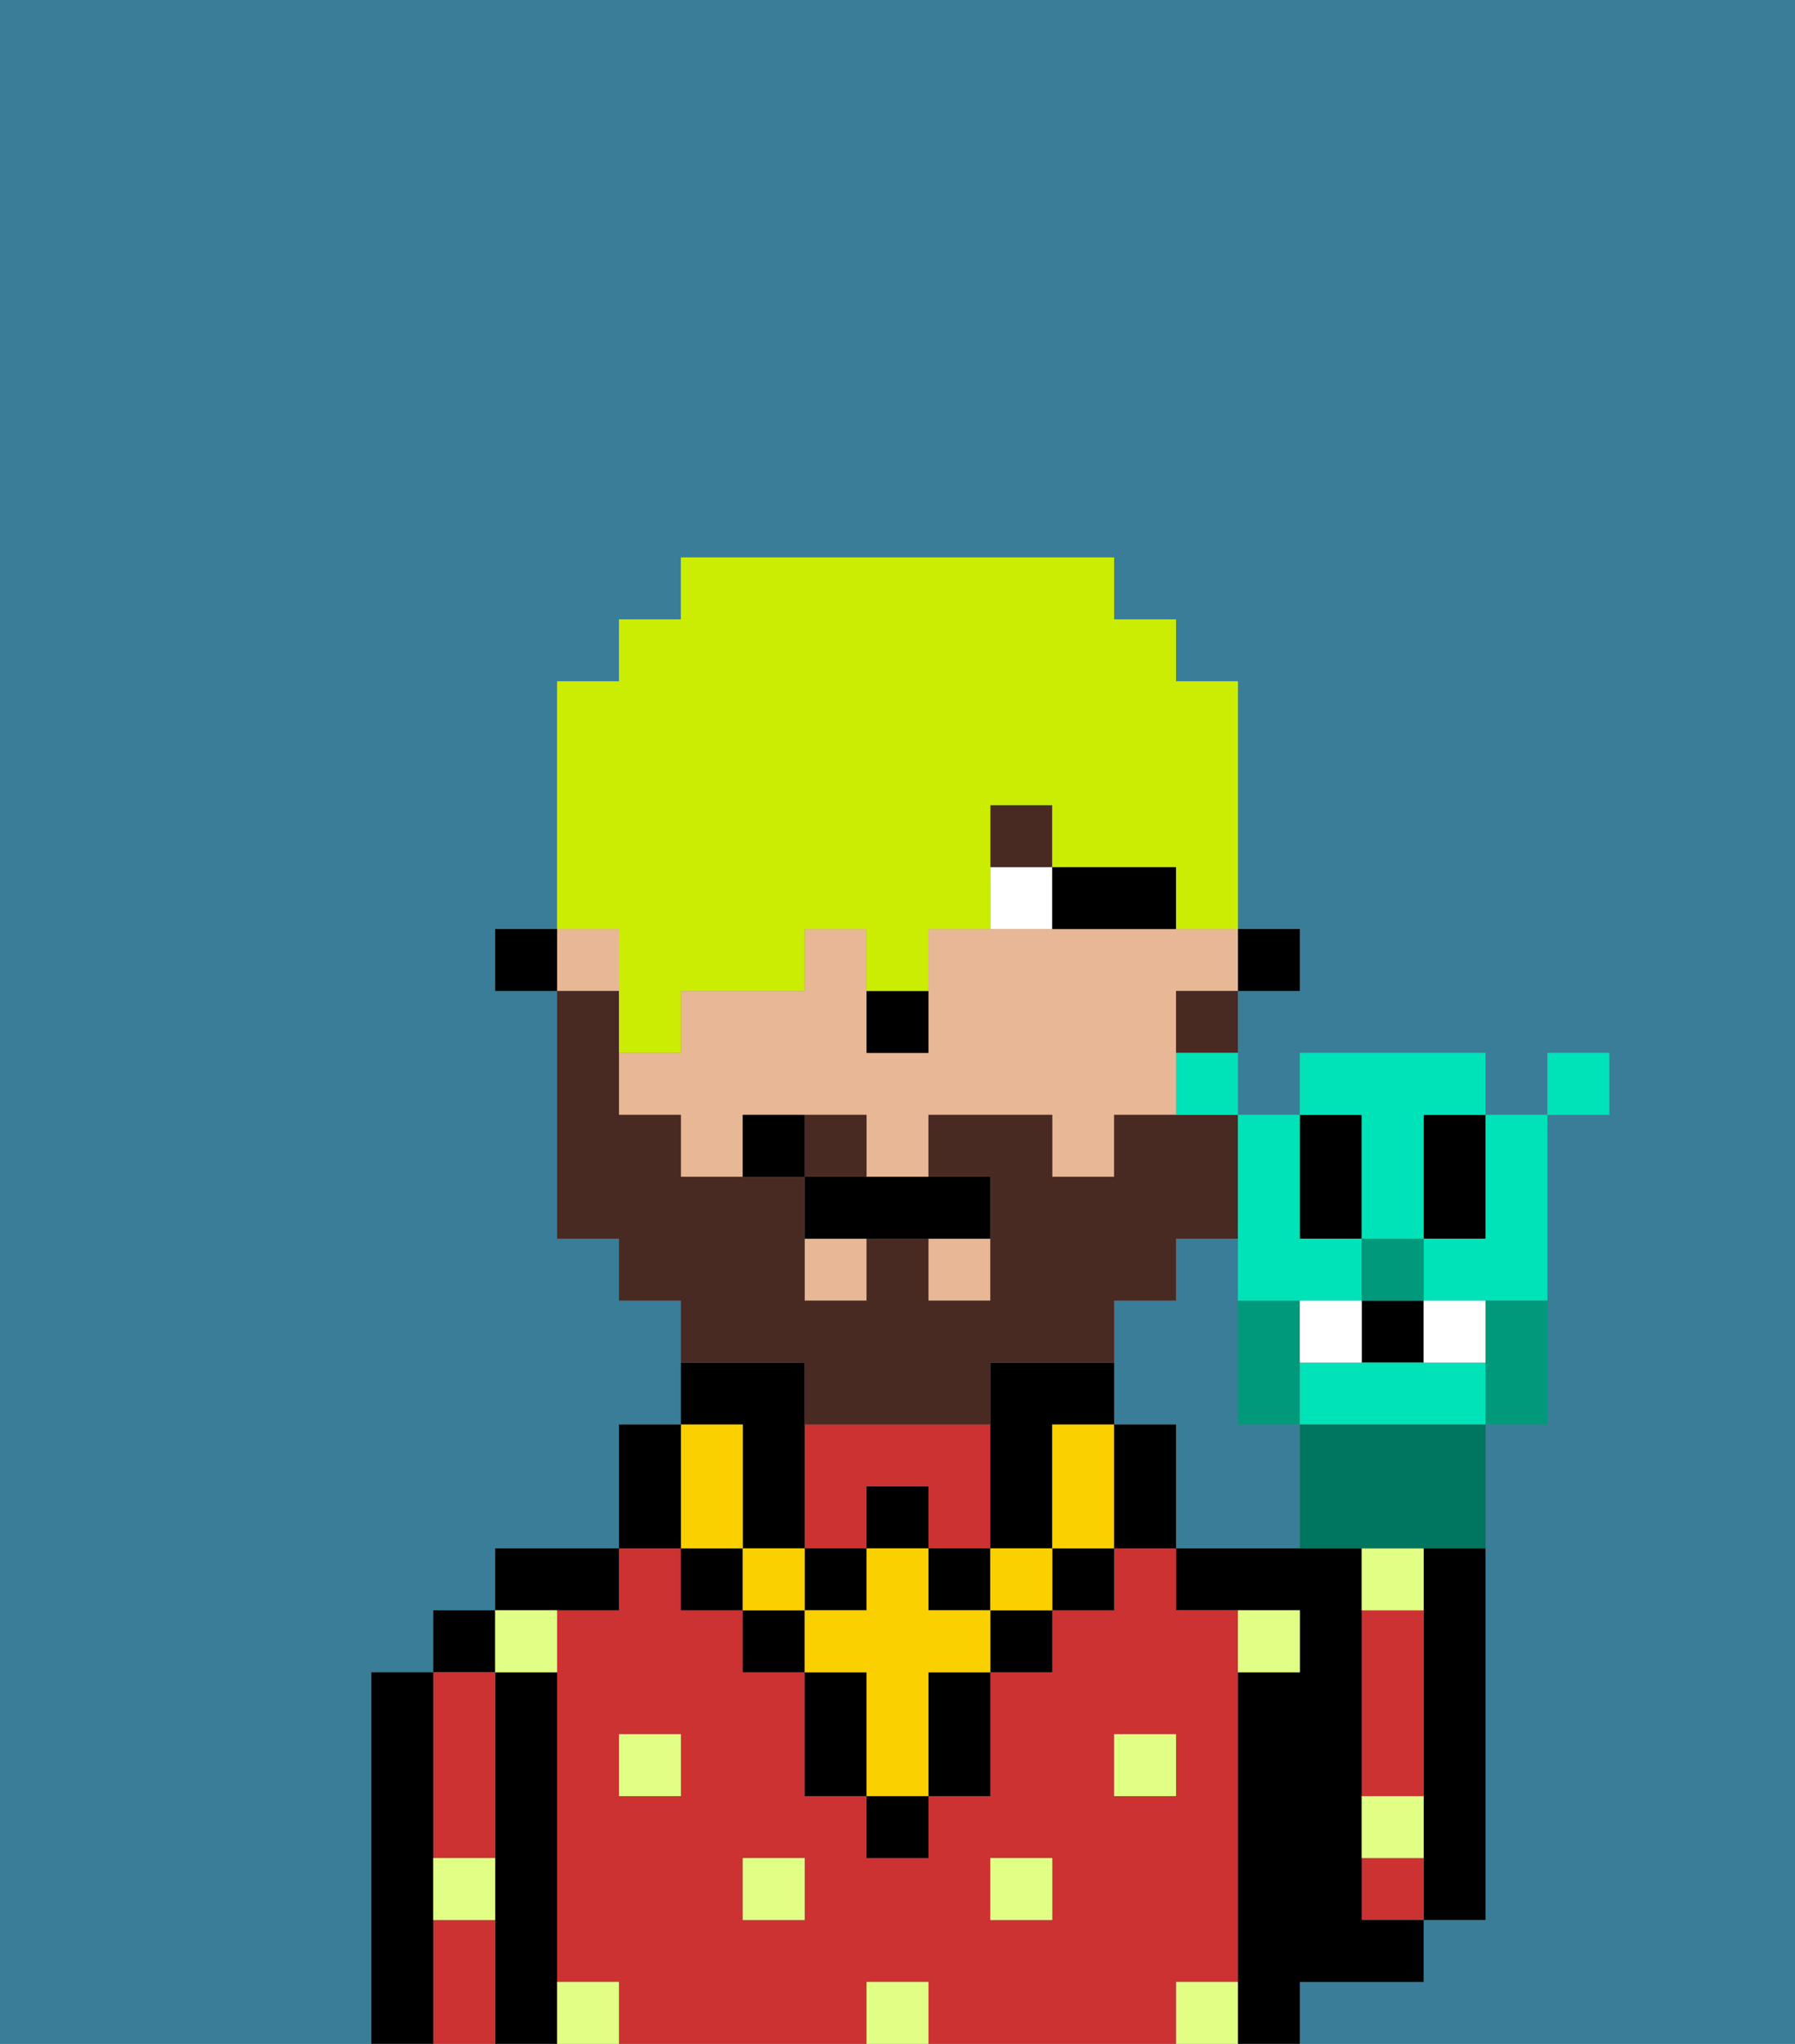 <svg xmlns="http://www.w3.org/2000/svg" viewBox="0 0 29 33"><rect x="0" y="0" width="29" height="33" fill="#808080" stroke="none"/><defs><style>polygon,rect,path{shape-rendering:crispedges;}.ja173-1{fill:#397d98;}.ja173-2{fill:#000000;}.ja173-3{fill:#cc3232;}.ja173-4{fill:#e1ff85;}.ja173-5{fill:#e8b795;}.ja173-6{fill:#ffffff;}.ja173-7{fill:#492a23;}.ja173-8{fill:#fad000;}.ja173-9{fill:#492a23;}.ja173-10{fill:#cbed03;}.ja173-11{fill:#00997c;}.ja173-12{fill:#00e2b7;}.ja173-13{fill:#00755f;}</style></defs><path class="ja173-1" d="M20,23V20H19v1H18v2h1v2h2V23Z"/><path class="ja173-1" d="M6,32V27H7V26H8V25h2V23h1V21H10V20H9V16H8V15H9V11h1V10h1V9h7v1h1v1h1v4h1v1H20v2h1V17h3v1h1V17h1v1H25v5H24v8H23v1H21v1h8V0H0V33H6Z"/><path class="ja173-2" d="M23,26v5h1V25H23Z"/><path class="ja173-3" d="M23,28V26H22v3h1Z"/><path class="ja173-3" d="M22,30v1h1V30Z"/><path class="ja173-2" d="M22,32h1V31H22V25H19v1h2v1H20v6h1V32Z"/><path class="ja173-3" d="M20,32V26H19V25H18v1H17v1H16v2H15v1H14V29H13V27H12V26H11V25H10v1H9v6h1v1h4V32h1v1h4V32Zm-9-3H10V28h1Zm2,2H12V30h1Zm4,0H16V30h1Zm1-2V28h1v1Z"/><path class="ja173-3" d="M14,24h1v1h1V23H13v2h1Z"/><path class="ja173-2" d="M10,26V25H8v1h2Z"/><path class="ja173-2" d="M9,31V27H8v6H9V31Z"/><rect class="ja173-2" x="7" y="26" width="1" height="1"/><path class="ja173-3" d="M7,30H8V27H7v3Z"/><path class="ja173-3" d="M7,31v2H8V31Z"/><path class="ja173-2" d="M7,30V27H6v6H7V30Z"/><rect class="ja173-4" x="18" y="28" width="1" height="1"/><rect class="ja173-4" x="16" y="30" width="1" height="1"/><rect class="ja173-4" x="14" y="32" width="1" height="1"/><rect class="ja173-4" x="12" y="30" width="1" height="1"/><rect class="ja173-4" x="10" y="28" width="1" height="1"/><path class="ja173-4" d="M21,27V26H20v1Z"/><path class="ja173-4" d="M9,32v1h1V32Z"/><path class="ja173-4" d="M19,32v1h1V32Z"/><path class="ja173-4" d="M23,29H22v1h1Z"/><path class="ja173-4" d="M23,25H22v1h1Z"/><path class="ja173-4" d="M7,31H8V30H7Z"/><path class="ja173-4" d="M9,27V26H8v1Z"/><rect class="ja173-2" x="20" y="15" width="1" height="1"/><rect class="ja173-5" x="15" y="20" width="1" height="1"/><path class="ja173-5" d="M18,15H15v2H14V15H13v1H11v1H10v1h1v1h1V18h2v1h1V18h2v1h1V18h1V16h1V15H18Z"/><rect class="ja173-5" x="13" y="20" width="1" height="1"/><rect class="ja173-5" x="9" y="15" width="1" height="1"/><rect class="ja173-2" x="8" y="15" width="1" height="1"/><path class="ja173-2" d="M15,17V16H14v1Z"/><path class="ja173-6" d="M17,14H16v1h1Z"/><path class="ja173-2" d="M18,15h1V14H17v1Z"/><rect class="ja173-7" x="16" y="13" width="1" height="1"/><rect class="ja173-2" x="14" y="29" width="1" height="1"/><rect class="ja173-2" x="12" y="26" width="1" height="1"/><path class="ja173-2" d="M15,28v1h1V27H15Z"/><rect class="ja173-2" x="16" y="26" width="1" height="1"/><path class="ja173-2" d="M13,27v2h1V27Z"/><rect class="ja173-2" x="17" y="25" width="1" height="1"/><rect class="ja173-2" x="11" y="25" width="1" height="1"/><rect class="ja173-2" x="14" y="24" width="1" height="1"/><rect class="ja173-2" x="13" y="25" width="1" height="1"/><rect class="ja173-2" x="15" y="25" width="1" height="1"/><path class="ja173-2" d="M17,25V23h1V22H16v3Z"/><path class="ja173-2" d="M12,24v1h1V22H11v1h1Z"/><rect class="ja173-8" x="16" y="25" width="1" height="1"/><path class="ja173-8" d="M15,26V25H14v1H13v1h1v2h1V27h1V26Z"/><rect class="ja173-8" x="12" y="25" width="1" height="1"/><path class="ja173-8" d="M11,25h1V23H11v2Z"/><path class="ja173-8" d="M17,23v2h1V23Z"/><path class="ja173-2" d="M18,23v2h1V23Z"/><path class="ja173-2" d="M11,24V23H10v2h1Z"/><path class="ja173-9" d="M14,18H13v1h1Z"/><path class="ja173-9" d="M19,17h1V16H19Z"/><path class="ja173-9" d="M13,23h3V22h2V21h1V20h1V18H18v1H17V18H15v1h1v2H15V20H14v1H13V19H11V18H10V16H9v4h1v1h1v1h2Z"/><path class="ja173-2" d="M13,19v1h3V19H13Z"/><path class="ja173-2" d="M12,18v1h1V18Z"/><path class="ja173-10" d="M10,16v1h1V16h2V15h1v1h1V15h1V13h1v1h2v1h1V11H19V10H18V9H11v1H10v1H9v4h1Z"/><path class="ja173-11" d="M21,23V21H20v2Z"/><path class="ja173-2" d="M22,20V18H21v2Z"/><path class="ja173-2" d="M23,19v1h1V18H23Z"/><rect class="ja173-2" x="22" y="21" width="1" height="1"/><path class="ja173-12" d="M23,22H21v1h3V22Z"/><path class="ja173-12" d="M20,21h2V20H21V18H20v3Z"/><path class="ja173-12" d="M22,19v1h1V18h1V17H21v1h1Z"/><path class="ja173-12" d="M23,20v1h2V18H24v2Z"/><path class="ja173-13" d="M21,23v2h3V23H21Z"/><path class="ja173-11" d="M24,21.223V23h1V21H24Z"/><path class="ja173-12" d="M19,18h1V17H19Z"/><rect class="ja173-12" x="25" y="17" width="1" height="1"/><rect class="ja173-11" x="22" y="20" width="1" height="1"/><path class="ja173-6" d="M22,22V21H21v1Z"/><path class="ja173-6" d="M24,22V21H23v1Z"/></svg>